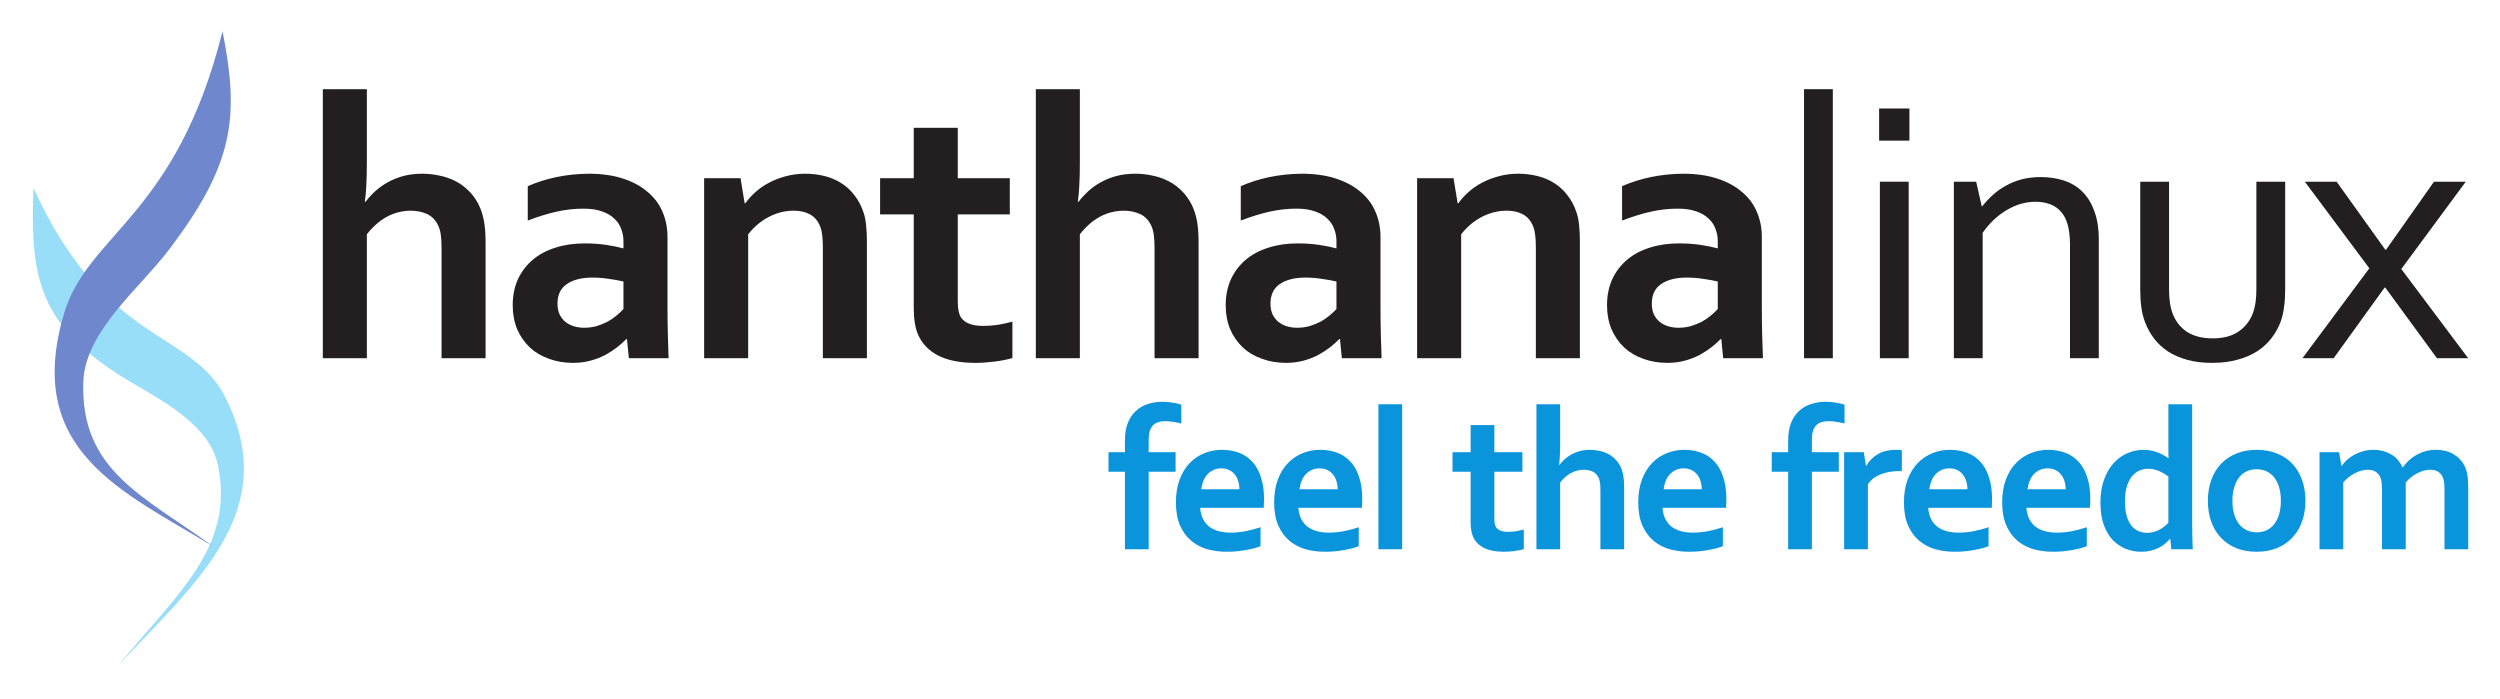 <?xml version="1.0" ?>
<svg xmlns="http://www.w3.org/2000/svg"     viewBox="0 0 769.879 215.225">
	<defs id="defs3043">
</defs>
		<g id="g3047"   transform="matrix(1.25,0,0,-1.25,3.07,992.624)">
		<g id="g3099" transform="matrix(3.715,0,0,3.715,-674.745,-1536.576)">
			<g id="text3053" transform="matrix(1,0,0,-1,200.649,603.613)">
				<path  id="path2994" style="fill:#231f20;fill-opacity:1;fill-rule:nonzero;stroke:none" d="M 4.645,-12.975 C 4.645,-12.359 4.633,-11.85 4.608,-11.447 C 4.592,-11.053 4.559,-10.696 4.51,-10.375 L 4.559,-10.375 C 4.732,-10.605 4.941,-10.835 5.188,-11.065 C 5.442,-11.295 5.717,-11.492 6.013,-11.657 C 6.317,-11.829 6.658,-11.969 7.036,-12.076 C 7.422,-12.182 7.845,-12.236 8.305,-12.236 C 8.699,-12.236 9.081,-12.195 9.451,-12.113 C 9.829,-12.039 10.178,-11.92 10.498,-11.755 C 10.827,-11.591 11.123,-11.377 11.386,-11.115 C 11.657,-10.852 11.883,-10.539 12.063,-10.178 C 12.219,-9.866 12.334,-9.513 12.408,-9.118 C 12.482,-8.724 12.519,-8.243 12.519,-7.677 L 12.519,0.0 L 9.599,0.0 L 9.599,-7.282 C 9.599,-7.652 9.582,-7.952 9.55,-8.182 C 9.517,-8.42 9.459,-8.625 9.377,-8.798 C 9.205,-9.159 8.958,-9.414 8.638,-9.562 C 8.317,-9.71 7.952,-9.784 7.541,-9.784 C 6.974,-9.775 6.449,-9.64 5.964,-9.377 C 5.487,-9.114 5.048,-8.728 4.645,-8.219 L 4.645,0.0 L 1.725,0.0 L 1.725,-17.842 L 4.645,-17.842 L 4.645,-12.975"/>
				<path  id="path2996" style="fill:#231f20;fill-opacity:1;fill-rule:nonzero;stroke:none" d="M 21.896,-1.269 L 21.847,-1.269 C 21.683,-1.097 21.485,-0.92 21.255,-0.739 C 21.025,-0.559 20.763,-0.386 20.467,-0.222 C 20.171,-0.066 19.842,0.062 19.481,0.16 C 19.12,0.259 18.729,0.308 18.31,0.308 C 17.744,0.308 17.214,0.218 16.721,0.037 C 16.228,-0.136 15.805,-0.386 15.452,-0.715 C 15.098,-1.051 14.819,-1.454 14.614,-1.922 C 14.417,-2.399 14.318,-2.929 14.318,-3.512 C 14.318,-4.153 14.433,-4.728 14.663,-5.237 C 14.901,-5.746 15.23,-6.177 15.649,-6.531 C 16.068,-6.884 16.569,-7.151 17.152,-7.332 C 17.735,-7.521 18.38,-7.615 19.087,-7.615 C 19.604,-7.615 20.081,-7.582 20.516,-7.516 C 20.951,-7.451 21.333,-7.373 21.662,-7.282 L 21.662,-7.763 C 21.662,-8.042 21.613,-8.309 21.514,-8.564 C 21.424,-8.827 21.272,-9.057 21.058,-9.254 C 20.853,-9.459 20.582,-9.619 20.245,-9.734 C 19.908,-9.858 19.497,-9.919 19.013,-9.919 C 18.421,-9.919 17.83,-9.854 17.238,-9.722 C 16.647,-9.591 16.006,-9.394 15.316,-9.131 L 15.316,-11.41 C 15.916,-11.673 16.552,-11.874 17.226,-12.014 C 17.9,-12.154 18.606,-12.228 19.345,-12.236 C 20.216,-12.236 20.976,-12.129 21.625,-11.915 C 22.282,-11.702 22.829,-11.406 23.264,-11.028 C 23.707,-10.659 24.036,-10.219 24.25,-9.71 C 24.471,-9.2 24.582,-8.646 24.582,-8.046 L 24.582,-3.549 C 24.582,-2.76 24.591,-2.082 24.607,-1.516 C 24.623,-0.949 24.64,-0.444 24.656,4.0e-07 L 22.019,4.0e-07 L 21.896,-1.269 M 21.662,-5.089 C 21.383,-5.155 21.062,-5.212 20.701,-5.262 C 20.339,-5.319 19.974,-5.348 19.604,-5.348 C 18.89,-5.348 18.323,-5.204 17.904,-4.917 C 17.493,-4.637 17.288,-4.206 17.288,-3.623 C 17.288,-3.352 17.333,-3.113 17.423,-2.908 C 17.522,-2.711 17.649,-2.547 17.805,-2.415 C 17.97,-2.284 18.158,-2.185 18.372,-2.119 C 18.586,-2.054 18.812,-2.021 19.05,-2.021 C 19.345,-2.021 19.625,-2.058 19.888,-2.132 C 20.151,-2.214 20.393,-2.312 20.615,-2.427 C 20.836,-2.551 21.034,-2.686 21.206,-2.834 C 21.387,-2.982 21.539,-3.126 21.662,-3.265 L 21.662,-5.089"/>
				<path  id="path2998" style="fill:#231f20;fill-opacity:1;fill-rule:nonzero;stroke:none" d="M 29.698,-10.277 L 29.747,-10.277 C 29.92,-10.523 30.137,-10.765 30.4,-11.004 C 30.663,-11.242 30.963,-11.451 31.3,-11.632 C 31.637,-11.813 32.006,-11.957 32.409,-12.063 C 32.819,-12.178 33.255,-12.236 33.715,-12.236 C 34.15,-12.236 34.569,-12.187 34.972,-12.088 C 35.382,-11.989 35.756,-11.833 36.093,-11.62 C 36.43,-11.414 36.726,-11.143 36.98,-10.806 C 37.243,-10.478 37.448,-10.084 37.596,-9.624 C 37.678,-9.369 37.732,-9.09 37.756,-8.786 C 37.789,-8.49 37.806,-8.145 37.806,-7.751 L 37.806,3.55271e-15 L 34.885,3.55271e-15 L 34.885,-7.295 C 34.885,-7.615 34.873,-7.89 34.848,-8.12 C 34.824,-8.35 34.779,-8.552 34.713,-8.724 C 34.565,-9.102 34.339,-9.373 34.035,-9.537 C 33.739,-9.702 33.378,-9.784 32.951,-9.784 C 32.384,-9.784 31.838,-9.648 31.312,-9.377 C 30.794,-9.114 30.334,-8.728 29.932,-8.219 L 29.932,1.77636e-15 L 27.012,1.77636e-15 L 27.012,-11.94 L 29.427,-11.94 L 29.698,-10.277"/>
				<path  id="path3000" style="fill:#231f20;fill-opacity:1;fill-rule:nonzero;stroke:none" d="M 47.455,-0.012 C 47.126,0.086 46.732,0.164 46.272,0.222 C 45.82,0.279 45.397,0.308 45.003,0.308 C 44,0.308 43.179,0.148 42.538,-0.173 C 41.906,-0.501 41.458,-0.969 41.195,-1.577 C 41.006,-2.013 40.912,-2.604 40.912,-3.352 L 40.912,-9.537 L 38.681,-9.537 L 38.681,-11.94 L 40.912,-11.94 L 40.912,-15.279 L 43.832,-15.279 L 43.832,-11.94 L 47.282,-11.94 L 47.282,-9.537 L 43.832,-9.537 L 43.832,-3.734 C 43.832,-3.274 43.902,-2.933 44.042,-2.711 C 44.288,-2.333 44.777,-2.144 45.508,-2.144 C 45.845,-2.144 46.177,-2.169 46.506,-2.218 C 46.843,-2.275 47.159,-2.345 47.455,-2.427 L 47.455,-0.012"/>
				<path  id="path3002" style="fill:#231f20;fill-opacity:1;fill-rule:nonzero;stroke:none" d="M 51.928,-12.975 C 51.928,-12.359 51.916,-11.85 51.891,-11.447 C 51.874,-11.053 51.842,-10.696 51.792,-10.375 L 51.842,-10.375 C 52.014,-10.605 52.224,-10.835 52.47,-11.065 C 52.725,-11.295 53,-11.492 53.296,-11.657 C 53.6,-11.829 53.94,-11.969 54.318,-12.076 C 54.704,-12.182 55.127,-12.236 55.587,-12.236 C 55.982,-12.236 56.364,-12.195 56.733,-12.113 C 57.111,-12.039 57.46,-11.92 57.781,-11.755 C 58.109,-11.591 58.405,-11.377 58.668,-11.115 C 58.939,-10.852 59.165,-10.539 59.346,-10.178 C 59.502,-9.866 59.617,-9.513 59.691,-9.118 C 59.765,-8.724 59.802,-8.243 59.802,-7.677 L 59.802,0.0 L 56.881,0.0 L 56.881,-7.282 C 56.881,-7.652 56.865,-7.952 56.832,-8.182 C 56.799,-8.42 56.742,-8.625 56.66,-8.798 C 56.487,-9.159 56.241,-9.414 55.92,-9.562 C 55.6,-9.71 55.234,-9.784 54.824,-9.784 C 54.257,-9.775 53.731,-9.64 53.246,-9.377 C 52.77,-9.114 52.33,-8.728 51.928,-8.219 L 51.928,1.77636e-15 L 49.008,1.77636e-15 L 49.008,-17.842 L 51.928,-17.842 L 51.928,-12.975"/>
				<path  id="path3004" style="fill:#231f20;fill-opacity:1;fill-rule:nonzero;stroke:none" d="M 69.179,-1.269 L 69.129,-1.269 C 68.965,-1.097 68.768,-0.92 68.538,-0.739 C 68.308,-0.559 68.045,-0.386 67.749,-0.222 C 67.453,-0.066 67.125,0.062 66.763,0.16 C 66.402,0.259 66.012,0.308 65.593,0.308 C 65.026,0.308 64.496,0.218 64.003,0.037 C 63.51,-0.136 63.087,-0.386 62.734,-0.715 C 62.381,-1.051 62.102,-1.454 61.896,-1.922 C 61.699,-2.399 61.6,-2.929 61.6,-3.512 C 61.6,-4.153 61.716,-4.728 61.946,-5.237 C 62.184,-5.746 62.512,-6.177 62.931,-6.531 C 63.35,-6.884 63.851,-7.151 64.435,-7.332 C 65.018,-7.521 65.663,-7.615 66.369,-7.615 C 66.887,-7.615 67.363,-7.582 67.799,-7.516 C 68.234,-7.451 68.616,-7.373 68.944,-7.282 L 68.944,-7.763 C 68.944,-8.042 68.895,-8.309 68.797,-8.564 C 68.706,-8.827 68.554,-9.057 68.341,-9.254 C 68.135,-9.459 67.864,-9.619 67.527,-9.734 C 67.191,-9.858 66.78,-9.919 66.295,-9.919 C 65.704,-9.919 65.112,-9.854 64.521,-9.722 C 63.929,-9.591 63.289,-9.394 62.599,-9.131 L 62.599,-11.41 C 63.198,-11.673 63.835,-11.874 64.509,-12.014 C 65.182,-12.154 65.889,-12.228 66.628,-12.236 C 67.499,-12.236 68.259,-12.129 68.907,-11.915 C 69.565,-11.702 70.111,-11.406 70.546,-11.028 C 70.99,-10.659 71.319,-10.219 71.532,-9.71 C 71.754,-9.2 71.865,-8.646 71.865,-8.046 L 71.865,-3.549 C 71.865,-2.76 71.873,-2.082 71.889,-1.516 C 71.906,-0.949 71.922,-0.444 71.939,4.0e-07 L 69.302,0.0 L 69.179,-1.269 M 68.944,-5.089 C 68.665,-5.155 68.345,-5.212 67.983,-5.262 C 67.622,-5.319 67.256,-5.348 66.887,-5.348 C 66.172,-5.348 65.605,-5.204 65.186,-4.917 C 64.775,-4.637 64.57,-4.206 64.57,-3.623 C 64.57,-3.352 64.615,-3.113 64.706,-2.908 C 64.804,-2.711 64.932,-2.547 65.088,-2.415 C 65.252,-2.284 65.441,-2.185 65.654,-2.119 C 65.868,-2.054 66.094,-2.021 66.332,-2.021 C 66.628,-2.021 66.907,-2.058 67.17,-2.132 C 67.433,-2.214 67.675,-2.312 67.897,-2.427 C 68.119,-2.551 68.316,-2.686 68.489,-2.834 C 68.669,-2.982 68.821,-3.126 68.944,-3.265 L 68.944,-5.089"/>
				<path  id="path3006" style="fill:#231f20;fill-opacity:1;fill-rule:nonzero;stroke:none" d="M 76.98,-10.277 L 77.03,-10.277 C 77.202,-10.523 77.42,-10.765 77.683,-11.004 C 77.945,-11.242 78.245,-11.451 78.582,-11.632 C 78.919,-11.813 79.289,-11.957 79.691,-12.063 C 80.102,-12.178 80.537,-12.236 80.997,-12.236 C 81.433,-12.236 81.852,-12.187 82.254,-12.088 C 82.665,-11.989 83.039,-11.833 83.375,-11.62 C 83.712,-11.414 84.008,-11.143 84.263,-10.806 C 84.525,-10.478 84.731,-10.084 84.879,-9.624 C 84.961,-9.369 85.014,-9.09 85.039,-8.786 C 85.072,-8.49 85.088,-8.145 85.088,-7.751 L 85.088,3.55271e-15 L 82.168,3.55271e-15 L 82.168,-7.295 C 82.168,-7.615 82.156,-7.89 82.131,-8.12 C 82.106,-8.35 82.061,-8.552 81.995,-8.724 C 81.847,-9.102 81.622,-9.373 81.318,-9.537 C 81.022,-9.702 80.66,-9.784 80.233,-9.784 C 79.666,-9.784 79.12,-9.648 78.594,-9.377 C 78.077,-9.114 77.617,-8.728 77.214,-8.219 L 77.214,1.77636e-15 L 74.294,1.77636e-15 L 74.294,-11.94 L 76.709,-11.94 L 76.98,-10.277"/>
				<path  id="path3008" style="fill:#231f20;fill-opacity:1;fill-rule:nonzero;stroke:none" d="M 94.466,-1.269 L 94.417,-1.269 C 94.253,-1.097 94.056,-0.92 93.826,-0.739 C 93.596,-0.559 93.333,-0.386 93.037,-0.222 C 92.741,-0.066 92.413,0.062 92.051,0.16 C 91.69,0.259 91.3,0.308 90.881,0.308 C 90.314,0.308 89.784,0.218 89.291,0.037 C 88.798,-0.136 88.375,-0.386 88.022,-0.715 C 87.669,-1.051 87.389,-1.454 87.184,-1.922 C 86.987,-2.399 86.888,-2.929 86.888,-3.512 C 86.888,-4.153 87.003,-4.728 87.233,-5.237 C 87.472,-5.746 87.8,-6.177 88.219,-6.531 C 88.638,-6.884 89.139,-7.151 89.722,-7.332 C 90.306,-7.521 90.951,-7.615 91.657,-7.615 C 92.175,-7.615 92.651,-7.582 93.086,-7.516 C 93.522,-7.451 93.904,-7.373 94.232,-7.282 L 94.232,-7.763 C 94.232,-8.042 94.183,-8.309 94.084,-8.564 C 93.994,-8.827 93.842,-9.057 93.629,-9.254 C 93.423,-9.459 93.152,-9.619 92.815,-9.734 C 92.478,-9.858 92.068,-9.919 91.583,-9.919 C 90.992,-9.919 90.4,-9.854 89.809,-9.722 C 89.217,-9.591 88.577,-9.394 87.886,-9.131 L 87.886,-11.41 C 88.486,-11.673 89.123,-11.874 89.796,-12.014 C 90.47,-12.154 91.176,-12.228 91.916,-12.236 C 92.787,-12.236 93.546,-12.129 94.195,-11.915 C 94.853,-11.702 95.399,-11.406 95.834,-11.028 C 96.278,-10.659 96.606,-10.219 96.82,-9.71 C 97.042,-9.2 97.153,-8.646 97.153,-8.046 L 97.153,-3.549 C 97.153,-2.76 97.161,-2.082 97.177,-1.516 C 97.194,-0.949 97.21,-0.444 97.227,4.0e-07 L 94.59,4.0e-07 L 94.466,-1.269 M 94.232,-5.089 C 93.953,-5.155 93.633,-5.212 93.271,-5.262 C 92.91,-5.319 92.544,-5.348 92.175,-5.348 C 91.46,-5.348 90.893,-5.204 90.474,-4.917 C 90.063,-4.637 89.858,-4.206 89.858,-3.623 C 89.858,-3.352 89.903,-3.113 89.994,-2.908 C 90.092,-2.711 90.219,-2.547 90.376,-2.415 C 90.54,-2.284 90.729,-2.185 90.942,-2.119 C 91.156,-2.054 91.382,-2.021 91.62,-2.021 C 91.916,-2.021 92.195,-2.058 92.458,-2.132 C 92.721,-2.214 92.963,-2.312 93.185,-2.427 C 93.407,-2.551 93.604,-2.686 93.776,-2.834 C 93.957,-2.982 94.109,-3.126 94.232,-3.265 L 94.232,-5.089"/>
			</g>
			<g id="text3057" transform="matrix(1,0,0,-1,298.629,603.613)">
				<path  id="path3011" style="fill:#231f20;fill-opacity:1;fill-rule:nonzero;stroke:none" d="M 1.972,0.0 L 1.972,-17.842 L 3.881,-17.842 L 3.881,0.0 L 1.972,0.0"/>
				<path  id="path3013" style="fill:#231f20;fill-opacity:1;fill-rule:nonzero;stroke:none" d="M 7.002,0.0 L 7.002,-11.706 L 8.912,-11.706 L 8.912,0.0 L 7.002,0.0 M 6.952,-14.429 L 6.952,-16.561 L 8.961,-16.561 L 8.961,-14.429 L 6.952,-14.429"/>
				<path  id="path3015" style="fill:#231f20;fill-opacity:1;fill-rule:nonzero;stroke:none" d="M 13.757,-10.079 L 13.794,-10.079 C 14.007,-10.351 14.241,-10.601 14.496,-10.831 C 14.759,-11.069 15.051,-11.275 15.371,-11.447 C 15.691,-11.628 16.04,-11.768 16.418,-11.866 C 16.804,-11.965 17.223,-12.014 17.675,-12.014 C 18.209,-12.014 18.71,-11.94 19.178,-11.792 C 19.647,-11.644 20.053,-11.406 20.398,-11.078 C 20.743,-10.749 21.014,-10.318 21.212,-9.784 C 21.417,-9.258 21.52,-8.609 21.52,-7.837 L 21.52,-1.77636e-15 L 19.61,-1.77636e-15 L 19.61,-7.529 C 19.61,-8.539 19.413,-9.266 19.018,-9.71 C 18.632,-10.153 18.065,-10.375 17.318,-10.375 C 16.661,-10.375 16.024,-10.19 15.408,-9.821 C 14.792,-9.459 14.262,-8.958 13.818,-8.317 L 13.818,-1.77636e-15 L 11.908,-1.77636e-15 L 11.908,-11.706 L 13.387,-11.706 L 13.757,-10.079"/>
				<path  id="path3017" style="fill:#231f20;fill-opacity:1;fill-rule:nonzero;stroke:none" d="M 29.037,0.308 C 28.429,0.308 27.883,0.242 27.398,0.111 C 26.913,-0.021 26.486,-0.205 26.116,-0.444 C 25.755,-0.682 25.447,-0.965 25.192,-1.294 C 24.938,-1.631 24.736,-1.996 24.588,-2.39 C 24.473,-2.686 24.391,-3.011 24.342,-3.364 C 24.293,-3.717 24.268,-4.103 24.268,-4.522 L 24.268,-11.706 L 26.178,-11.706 L 26.178,-4.535 C 26.178,-3.886 26.264,-3.343 26.437,-2.908 C 26.634,-2.415 26.95,-2.025 27.386,-1.737 C 27.829,-1.458 28.392,-1.318 29.074,-1.318 C 29.797,-1.318 30.376,-1.475 30.811,-1.787 C 31.255,-2.099 31.571,-2.518 31.76,-3.044 C 31.9,-3.446 31.969,-3.943 31.969,-4.535 L 31.969,-11.706 L 33.879,-11.706 L 33.879,-4.51 C 33.879,-4.116 33.855,-3.746 33.805,-3.401 C 33.764,-3.064 33.694,-2.752 33.596,-2.464 C 33.448,-2.062 33.243,-1.688 32.98,-1.343 C 32.725,-1.006 32.409,-0.715 32.031,-0.468 C 31.653,-0.222 31.214,-0.033 30.713,0.099 C 30.22,0.238 29.661,0.308 29.037,0.308"/>
				<path  id="path3019" style="fill:#231f20;fill-opacity:1;fill-rule:nonzero;stroke:none" d="M 40.569,-7.196 L 43.748,-11.706 L 45.855,-11.706 L 41.58,-5.915 L 46.015,0.0 L 43.945,0.0 L 40.52,-4.682 L 40.471,-4.682 L 37.094,0.0 L 35.024,0.0 L 39.46,-5.964 L 35.184,-11.706 L 37.291,-11.706 L 40.52,-7.196 L 40.569,-7.196"/>
			</g>
			<g id="g3061">
				<g transform="matrix(1,0,0,-1,254.411,590.945)" id="text3063">
					<path d="M 4.894,-8.34 C 4.721,-8.384 4.542,-8.42 4.356,-8.446 C 4.174,-8.477 4.002,-8.493 3.838,-8.493 C 3.661,-8.493 3.504,-8.471 3.367,-8.426 C 3.229,-8.386 3.112,-8.318 3.015,-8.22 C 2.922,-8.123 2.851,-7.997 2.802,-7.842 C 2.753,-7.687 2.729,-7.499 2.729,-7.278 L 2.729,-6.434 L 4.515,-6.434 L 4.515,-5.139 L 2.729,-5.139 L 2.729,-3.0e-07 L 1.155,-3.0e-07 L 1.155,-5.139 L 0.066,-5.139 L 0.066,-6.434 L 1.155,-6.434 L 1.155,-7.198 C 1.155,-7.649 1.217,-8.037 1.341,-8.36 C 1.47,-8.688 1.647,-8.955 1.873,-9.163 C 2.098,-9.376 2.364,-9.531 2.669,-9.628 C 2.975,-9.73 3.307,-9.781 3.665,-9.781 C 3.887,-9.781 4.106,-9.761 4.323,-9.721 C 4.544,-9.686 4.734,-9.641 4.894,-9.588 L 4.894,-8.34" style="fill:#0994dc;fill-opacity:1;fill-rule:nonzero;stroke:none" id="path3022" />
					<path d="M 8.182,-1.102 C 8.488,-1.102 8.806,-1.133 9.138,-1.195 C 9.47,-1.257 9.807,-1.346 10.148,-1.461 L 10.148,-0.206 C 9.944,-0.117 9.632,-0.033 9.211,0.046 C 8.791,0.126 8.355,0.166 7.903,0.166 C 7.447,0.166 7.013,0.108 6.602,-0.007 C 6.194,-0.126 5.838,-0.317 5.533,-0.578 C 5.227,-0.839 4.984,-1.178 4.802,-1.594 C 4.625,-2.01 4.537,-2.514 4.537,-3.108 C 4.537,-3.692 4.621,-4.203 4.789,-4.641 C 4.957,-5.08 5.183,-5.443 5.466,-5.73 C 5.75,-6.018 6.073,-6.233 6.436,-6.375 C 6.803,-6.521 7.182,-6.594 7.571,-6.594 C 7.978,-6.594 8.353,-6.532 8.693,-6.408 C 9.039,-6.284 9.335,-6.089 9.583,-5.823 C 9.835,-5.558 10.03,-5.215 10.168,-4.794 C 10.309,-4.378 10.38,-3.884 10.38,-3.313 C 10.376,-3.092 10.369,-2.904 10.36,-2.749 L 6.144,-2.749 C 6.166,-2.452 6.232,-2.198 6.343,-1.985 C 6.453,-1.777 6.597,-1.607 6.774,-1.474 C 6.956,-1.346 7.166,-1.251 7.405,-1.189 C 7.644,-1.131 7.903,-1.102 8.182,-1.102 M 7.551,-5.365 C 7.352,-5.365 7.175,-5.328 7.02,-5.252 C 6.865,-5.182 6.73,-5.082 6.615,-4.954 C 6.504,-4.83 6.416,-4.684 6.349,-4.515 C 6.283,-4.347 6.239,-4.168 6.217,-3.977 L 8.747,-3.977 C 8.747,-4.168 8.72,-4.347 8.667,-4.515 C 8.618,-4.684 8.543,-4.83 8.441,-4.954 C 8.344,-5.082 8.22,-5.182 8.069,-5.252 C 7.923,-5.328 7.75,-5.365 7.551,-5.365" style="fill:#0994dc;fill-opacity:1;fill-rule:nonzero;stroke:none" id="path3024" />
					<path d="M 14.697,-1.102 C 15.002,-1.102 15.321,-1.133 15.653,-1.195 C 15.985,-1.257 16.321,-1.346 16.662,-1.461 L 16.662,-0.206 C 16.458,-0.117 16.146,-0.033 15.726,0.046 C 15.305,0.126 14.869,0.166 14.418,0.166 C 13.962,0.166 13.528,0.108 13.116,-0.007 C 12.709,-0.126 12.353,-0.317 12.047,-0.578 C 11.742,-0.839 11.498,-1.178 11.317,-1.594 C 11.14,-2.01 11.051,-2.514 11.051,-3.108 C 11.051,-3.692 11.135,-4.203 11.303,-4.641 C 11.472,-5.08 11.697,-5.443 11.981,-5.73 C 12.264,-6.018 12.587,-6.233 12.95,-6.375 C 13.318,-6.521 13.696,-6.594 14.086,-6.594 C 14.493,-6.594 14.867,-6.532 15.208,-6.408 C 15.553,-6.284 15.85,-6.089 16.098,-5.823 C 16.35,-5.558 16.545,-5.215 16.682,-4.794 C 16.824,-4.378 16.894,-3.884 16.894,-3.313 C 16.89,-3.092 16.883,-2.904 16.875,-2.749 L 12.658,-2.749 C 12.68,-2.452 12.747,-2.198 12.857,-1.985 C 12.968,-1.777 13.112,-1.607 13.289,-1.474 C 13.47,-1.346 13.681,-1.251 13.92,-1.189 C 14.159,-1.131 14.418,-1.102 14.697,-1.102 M 14.066,-5.365 C 13.867,-5.365 13.689,-5.328 13.535,-5.252 C 13.38,-5.182 13.245,-5.082 13.129,-4.954 C 13.019,-4.83 12.93,-4.684 12.864,-4.515 C 12.797,-4.347 12.753,-4.168 12.731,-3.977 L 15.261,-3.977 C 15.261,-4.168 15.234,-4.347 15.181,-4.515 C 15.133,-4.684 15.057,-4.83 14.956,-4.954 C 14.858,-5.082 14.734,-5.182 14.584,-5.252 C 14.438,-5.328 14.265,-5.365 14.066,-5.365" style="fill:#0994dc;fill-opacity:1;fill-rule:nonzero;stroke:none" id="path3026" />
					<path d="M 17.964,0.0 L 17.964,-9.615 L 19.538,-9.615 L 19.538,0.0 L 17.964,0.0" style="fill:#0994dc;fill-opacity:1;fill-rule:nonzero;stroke:none" id="path3028" />
					<path d="M 27.607,-0.007 C 27.43,0.046 27.217,0.089 26.969,0.12 C 26.726,0.151 26.498,0.166 26.285,0.166 C 25.745,0.166 25.303,0.08 24.957,-0.093 C 24.616,-0.27 24.375,-0.522 24.233,-0.85 C 24.132,-1.085 24.081,-1.403 24.081,-1.806 L 24.081,-5.139 L 22.879,-5.139 L 22.879,-6.434 L 24.081,-6.434 L 24.081,-8.234 L 25.654,-8.234 L 25.654,-6.434 L 27.514,-6.434 L 27.514,-5.139 L 25.654,-5.139 L 25.654,-2.012 C 25.654,-1.764 25.692,-1.58 25.767,-1.461 C 25.9,-1.257 26.164,-1.155 26.558,-1.155 C 26.739,-1.155 26.918,-1.169 27.095,-1.195 C 27.277,-1.226 27.447,-1.264 27.607,-1.308 L 27.607,-0.007" style="fill:#0994dc;fill-opacity:1;fill-rule:nonzero;stroke:none" id="path3030" />
					<path d="M 30.017,-6.992 C 30.017,-6.66 30.011,-6.386 29.997,-6.169 C 29.989,-5.956 29.971,-5.764 29.944,-5.591 L 29.971,-5.591 C 30.064,-5.715 30.177,-5.839 30.31,-5.963 C 30.447,-6.087 30.595,-6.193 30.754,-6.282 C 30.918,-6.375 31.102,-6.45 31.306,-6.507 C 31.514,-6.565 31.742,-6.594 31.989,-6.594 C 32.202,-6.594 32.408,-6.572 32.607,-6.527 C 32.811,-6.487 32.999,-6.423 33.171,-6.335 C 33.349,-6.246 33.508,-6.131 33.65,-5.989 C 33.796,-5.848 33.917,-5.68 34.015,-5.485 C 34.099,-5.317 34.161,-5.126 34.201,-4.914 C 34.24,-4.701 34.26,-4.442 34.26,-4.137 L 34.26,-6.0e-07 L 32.687,-6.0e-07 L 32.687,-3.924 C 32.687,-4.124 32.678,-4.285 32.66,-4.409 C 32.642,-4.537 32.611,-4.648 32.567,-4.741 C 32.474,-4.936 32.341,-5.073 32.169,-5.153 C 31.996,-5.232 31.799,-5.272 31.578,-5.272 C 31.272,-5.268 30.989,-5.195 30.728,-5.053 C 30.471,-4.911 30.234,-4.703 30.017,-4.429 L 30.017,-6.0e-07 L 28.444,-6.0e-07 L 28.444,-9.615 L 30.017,-9.615 L 30.017,-6.992" style="fill:#0994dc;fill-opacity:1;fill-rule:nonzero;stroke:none" id="path3032" />
					<path d="M 38.842,-1.102 C 39.147,-1.102 39.466,-1.133 39.798,-1.195 C 40.13,-1.257 40.466,-1.346 40.807,-1.461 L 40.807,-0.206 C 40.604,-0.117 40.292,-0.033 39.871,0.046 C 39.451,0.126 39.014,0.166 38.563,0.166 C 38.107,0.166 37.673,0.108 37.262,-0.007 C 36.854,-0.126 36.498,-0.317 36.192,-0.578 C 35.887,-0.839 35.644,-1.178 35.462,-1.594 C 35.285,-2.01 35.196,-2.514 35.196,-3.108 C 35.196,-3.692 35.281,-4.203 35.449,-4.641 C 35.617,-5.08 35.843,-5.443 36.126,-5.73 C 36.409,-6.018 36.733,-6.233 37.096,-6.375 C 37.463,-6.521 37.841,-6.594 38.231,-6.594 C 38.638,-6.594 39.012,-6.532 39.353,-6.408 C 39.698,-6.284 39.995,-6.089 40.243,-5.823 C 40.495,-5.558 40.69,-5.215 40.827,-4.794 C 40.969,-4.378 41.04,-3.884 41.04,-3.313 C 41.035,-3.092 41.029,-2.904 41.02,-2.749 L 36.803,-2.749 C 36.825,-2.452 36.892,-2.198 37.003,-1.985 C 37.113,-1.777 37.257,-1.607 37.434,-1.474 C 37.616,-1.346 37.826,-1.251 38.065,-1.189 C 38.304,-1.131 38.563,-1.102 38.842,-1.102 M 38.211,-5.365 C 38.012,-5.365 37.835,-5.328 37.68,-5.252 C 37.525,-5.182 37.39,-5.082 37.275,-4.954 C 37.164,-4.83 37.076,-4.684 37.009,-4.515 C 36.943,-4.347 36.899,-4.168 36.876,-3.977 L 39.406,-3.977 C 39.406,-4.168 39.38,-4.347 39.327,-4.515 C 39.278,-4.684 39.203,-4.83 39.101,-4.954 C 39.003,-5.082 38.879,-5.182 38.729,-5.252 C 38.583,-5.328 38.41,-5.365 38.211,-5.365" style="fill:#0994dc;fill-opacity:1;fill-rule:nonzero;stroke:none" id="path3034" />
					<path d="M 48.875,-8.34 C 48.702,-8.384 48.523,-8.42 48.337,-8.446 C 48.156,-8.477 47.983,-8.493 47.819,-8.493 C 47.642,-8.493 47.485,-8.471 47.348,-8.426 C 47.211,-8.386 47.093,-8.318 46.996,-8.22 C 46.903,-8.123 46.832,-7.997 46.783,-7.842 C 46.735,-7.687 46.71,-7.499 46.71,-7.278 L 46.71,-6.434 L 48.497,-6.434 L 48.497,-5.139 L 46.71,-5.139 L 46.71,-4.0e-07 L 45.137,-4.0e-07 L 45.137,-5.139 L 44.048,-5.139 L 44.048,-6.434 L 45.137,-6.434 L 45.137,-7.198 C 45.137,-7.649 45.199,-8.037 45.323,-8.36 C 45.451,-8.688 45.628,-8.955 45.854,-9.163 C 46.08,-9.376 46.345,-9.531 46.651,-9.628 C 46.956,-9.73 47.288,-9.781 47.647,-9.781 C 47.868,-9.781 48.087,-9.761 48.304,-9.721 C 48.525,-9.686 48.716,-9.641 48.875,-9.588 L 48.875,-8.34" style="fill:#0994dc;fill-opacity:1;fill-rule:nonzero;stroke:none" id="path3036" />
					<path d="M 52.675,-5.186 L 52.542,-5.186 C 52.059,-5.186 51.634,-5.113 51.267,-4.967 C 50.904,-4.825 50.623,-4.606 50.424,-4.309 L 50.424,0.0 L 48.85,0.0 L 48.85,-6.434 L 50.151,-6.434 L 50.297,-5.538 L 50.324,-5.538 C 50.51,-5.865 50.764,-6.122 51.088,-6.308 C 51.415,-6.498 51.807,-6.594 52.263,-6.594 C 52.422,-6.594 52.56,-6.585 52.675,-6.567 L 52.675,-5.186" style="fill:#0994dc;fill-opacity:1;fill-rule:nonzero;stroke:none" id="path3038" />
					<path d="M 56.461,-1.102 C 56.767,-1.102 57.086,-1.133 57.418,-1.195 C 57.75,-1.257 58.086,-1.346 58.427,-1.461 L 58.427,-0.206 C 58.223,-0.117 57.911,-0.033 57.491,0.046 C 57.07,0.126 56.634,0.166 56.183,0.166 C 55.727,0.166 55.293,0.108 54.881,-0.007 C 54.474,-0.126 54.117,-0.317 53.812,-0.578 C 53.507,-0.839 53.263,-1.178 53.082,-1.594 C 52.904,-2.01 52.816,-2.514 52.816,-3.108 C 52.816,-3.692 52.9,-4.203 53.068,-4.641 C 53.236,-5.08 53.462,-5.443 53.746,-5.73 C 54.029,-6.018 54.352,-6.233 54.715,-6.375 C 55.082,-6.521 55.461,-6.594 55.85,-6.594 C 56.258,-6.594 56.632,-6.532 56.973,-6.408 C 57.318,-6.284 57.615,-6.089 57.862,-5.823 C 58.115,-5.558 58.31,-5.215 58.447,-4.794 C 58.588,-4.378 58.659,-3.884 58.659,-3.313 C 58.655,-3.092 58.648,-2.904 58.639,-2.749 L 54.423,-2.749 C 54.445,-2.452 54.511,-2.198 54.622,-1.985 C 54.733,-1.777 54.877,-1.607 55.054,-1.474 C 55.235,-1.346 55.445,-1.251 55.684,-1.189 C 55.924,-1.131 56.182,-1.102 56.461,-1.102 M 55.831,-5.365 C 55.631,-5.365 55.454,-5.328 55.299,-5.252 C 55.144,-5.182 55.009,-5.082 54.894,-4.954 C 54.784,-4.83 54.695,-4.684 54.629,-4.515 C 54.562,-4.347 54.518,-4.168 54.496,-3.977 L 57.026,-3.977 C 57.026,-4.168 56.999,-4.347 56.946,-4.515 C 56.897,-4.684 56.822,-4.83 56.72,-4.954 C 56.623,-5.082 56.499,-5.182 56.349,-5.252 C 56.202,-5.328 56.03,-5.365 55.831,-5.365" style="fill:#0994dc;fill-opacity:1;fill-rule:nonzero;stroke:none" id="path3040" />
					<path d="M 62.976,-1.102 C 63.281,-1.102 63.6,-1.133 63.932,-1.195 C 64.264,-1.257 64.6,-1.346 64.941,-1.461 L 64.941,-0.206 C 64.738,-0.117 64.426,-0.033 64.005,0.046 C 63.585,0.126 63.148,0.166 62.697,0.166 C 62.241,0.166 61.807,0.108 61.395,-0.007 C 60.988,-0.126 60.632,-0.317 60.326,-0.578 C 60.021,-0.839 59.778,-1.178 59.596,-1.594 C 59.419,-2.01 59.33,-2.514 59.33,-3.108 C 59.33,-3.692 59.415,-4.203 59.583,-4.641 C 59.751,-5.08 59.977,-5.443 60.26,-5.73 C 60.543,-6.018 60.866,-6.233 61.229,-6.375 C 61.597,-6.521 61.975,-6.594 62.365,-6.594 C 62.772,-6.594 63.146,-6.532 63.487,-6.408 C 63.832,-6.284 64.129,-6.089 64.377,-5.823 C 64.629,-5.558 64.824,-5.215 64.961,-4.794 C 65.103,-4.378 65.174,-3.884 65.174,-3.313 C 65.169,-3.092 65.163,-2.904 65.154,-2.749 L 60.937,-2.749 C 60.959,-2.452 61.026,-2.198 61.137,-1.985 C 61.247,-1.777 61.391,-1.607 61.568,-1.474 C 61.75,-1.346 61.96,-1.251 62.199,-1.189 C 62.438,-1.131 62.697,-1.102 62.976,-1.102 M 62.345,-5.365 C 62.146,-5.365 61.969,-5.328 61.814,-5.252 C 61.659,-5.182 61.524,-5.082 61.409,-4.954 C 61.298,-4.83 61.21,-4.684 61.143,-4.515 C 61.077,-4.347 61.032,-4.168 61.01,-3.977 L 63.54,-3.977 C 63.54,-4.168 63.514,-4.347 63.461,-4.515 C 63.412,-4.684 63.337,-4.83 63.235,-4.954 C 63.137,-5.082 63.013,-5.182 62.863,-5.252 C 62.717,-5.328 62.544,-5.365 62.345,-5.365" style="fill:#0994dc;fill-opacity:1;fill-rule:nonzero;stroke:none" id="path3042" />
					<path d="M 68.946,-1.089 C 69.101,-1.089 69.247,-1.109 69.384,-1.149 C 69.526,-1.189 69.659,-1.242 69.782,-1.308 C 69.906,-1.375 70.015,-1.448 70.108,-1.527 C 70.205,-1.607 70.287,-1.684 70.353,-1.76 L 70.353,-4.814 C 70.168,-4.965 69.96,-5.089 69.729,-5.186 C 69.499,-5.288 69.256,-5.339 68.999,-5.339 C 68.835,-5.339 68.662,-5.305 68.481,-5.239 C 68.304,-5.173 68.14,-5.06 67.99,-4.9 C 67.844,-4.741 67.72,-4.52 67.618,-4.236 C 67.52,-3.953 67.472,-3.592 67.472,-3.154 C 67.472,-2.508 67.596,-2.003 67.844,-1.64 C 68.096,-1.277 68.463,-1.093 68.946,-1.089 M 65.845,-3.088 C 65.845,-3.65 65.922,-4.15 66.077,-4.588 C 66.232,-5.031 66.442,-5.401 66.708,-5.697 C 66.978,-5.998 67.286,-6.222 67.631,-6.368 C 67.976,-6.518 68.335,-6.594 68.707,-6.594 C 68.879,-6.594 69.043,-6.578 69.198,-6.547 C 69.353,-6.516 69.499,-6.474 69.636,-6.421 C 69.774,-6.368 69.902,-6.308 70.021,-6.242 C 70.141,-6.175 70.252,-6.107 70.353,-6.036 L 70.367,-6.036 C 70.362,-6.124 70.358,-6.248 70.353,-6.408 C 70.353,-6.572 70.353,-6.749 70.353,-6.939 L 70.353,-9.615 L 71.927,-9.615 L 71.927,-1.912 C 71.927,-1.487 71.932,-1.122 71.94,-0.817 C 71.949,-0.511 71.958,-0.239 71.967,3.0e-07 L 70.546,3.0e-07 L 70.48,-0.684 L 70.453,-0.684 C 70.36,-0.573 70.247,-0.465 70.114,-0.359 C 69.986,-0.252 69.842,-0.159 69.683,-0.08 C 69.528,-0.004 69.355,0.055 69.165,0.1 C 68.979,0.144 68.775,0.166 68.554,0.166 C 68.204,0.166 67.868,0.104 67.545,-0.02 C 67.226,-0.144 66.938,-0.334 66.682,-0.591 C 66.429,-0.852 66.226,-1.191 66.071,-1.607 C 65.92,-2.027 65.845,-2.521 65.845,-3.088" style="fill:#0994dc;fill-opacity:1;fill-rule:nonzero;stroke:none" id="path3044" />
					<path d="M 77.812,-3.214 C 77.812,-3.555 77.772,-3.856 77.693,-4.117 C 77.613,-4.378 77.502,-4.597 77.361,-4.774 C 77.219,-4.951 77.048,-5.084 76.849,-5.173 C 76.65,-5.261 76.433,-5.305 76.199,-5.305 C 75.968,-5.305 75.754,-5.261 75.554,-5.173 C 75.36,-5.084 75.191,-4.951 75.05,-4.774 C 74.908,-4.597 74.797,-4.378 74.718,-4.117 C 74.638,-3.856 74.598,-3.555 74.598,-3.214 C 74.598,-2.873 74.638,-2.572 74.718,-2.311 C 74.797,-2.05 74.908,-1.83 75.05,-1.653 C 75.196,-1.481 75.366,-1.348 75.561,-1.255 C 75.76,-1.166 75.977,-1.122 76.212,-1.122 C 76.446,-1.122 76.661,-1.166 76.856,-1.255 C 77.051,-1.348 77.219,-1.481 77.361,-1.653 C 77.502,-1.83 77.613,-2.05 77.693,-2.311 C 77.772,-2.572 77.812,-2.873 77.812,-3.214 M 79.439,-3.214 C 79.439,-2.709 79.364,-2.249 79.213,-1.833 C 79.063,-1.417 78.846,-1.06 78.562,-0.764 C 78.284,-0.467 77.945,-0.237 77.546,-0.073 C 77.148,0.086 76.703,0.166 76.212,0.166 C 75.707,0.166 75.253,0.086 74.851,-0.073 C 74.452,-0.237 74.114,-0.467 73.835,-0.764 C 73.556,-1.06 73.341,-1.417 73.191,-1.833 C 73.044,-2.249 72.971,-2.709 72.971,-3.214 C 72.971,-3.718 73.047,-4.179 73.197,-4.595 C 73.348,-5.011 73.562,-5.367 73.841,-5.664 C 74.125,-5.961 74.465,-6.189 74.864,-6.348 C 75.262,-6.512 75.707,-6.594 76.199,-6.594 C 76.703,-6.594 77.155,-6.512 77.553,-6.348 C 77.956,-6.189 78.297,-5.961 78.576,-5.664 C 78.855,-5.367 79.067,-5.011 79.213,-4.595 C 79.364,-4.179 79.439,-3.718 79.439,-3.214" style="fill:#0994dc;fill-opacity:1;fill-rule:nonzero;stroke:none" id="path3046" />
					<path d="M 88.662,-3.918 C 88.662,-4.055 88.658,-4.183 88.649,-4.303 C 88.64,-4.422 88.625,-4.526 88.602,-4.615 C 88.554,-4.81 88.459,-4.967 88.317,-5.086 C 88.175,-5.206 87.976,-5.268 87.719,-5.272 C 87.582,-5.272 87.44,-5.252 87.294,-5.213 C 87.148,-5.173 87.002,-5.115 86.856,-5.04 C 86.714,-4.969 86.577,-4.88 86.444,-4.774 C 86.316,-4.672 86.199,-4.557 86.092,-4.429 L 86.092,-2.0e-07 L 84.519,-2.0e-07 L 84.519,-3.918 C 84.519,-4.055 84.514,-4.183 84.505,-4.303 C 84.497,-4.422 84.481,-4.526 84.459,-4.615 C 84.41,-4.81 84.315,-4.967 84.173,-5.086 C 84.036,-5.206 83.837,-5.268 83.576,-5.272 C 83.439,-5.272 83.297,-5.252 83.151,-5.213 C 83.005,-5.173 82.859,-5.115 82.713,-5.04 C 82.571,-4.969 82.434,-4.88 82.301,-4.774 C 82.173,-4.672 82.055,-4.557 81.949,-4.429 L 81.949,-4.0e-07 L 80.375,-4.0e-07 L 80.375,-6.434 L 81.677,-6.434 L 81.823,-5.538 L 81.849,-5.538 C 81.942,-5.671 82.06,-5.801 82.201,-5.93 C 82.343,-6.058 82.502,-6.171 82.679,-6.268 C 82.861,-6.366 83.058,-6.443 83.27,-6.501 C 83.487,-6.563 83.715,-6.594 83.954,-6.594 C 84.379,-6.594 84.76,-6.498 85.096,-6.308 C 85.437,-6.122 85.696,-5.83 85.873,-5.432 L 85.9,-5.432 C 86.024,-5.604 86.161,-5.761 86.312,-5.903 C 86.467,-6.045 86.637,-6.166 86.823,-6.268 C 87.009,-6.37 87.208,-6.45 87.421,-6.507 C 87.637,-6.565 87.868,-6.594 88.111,-6.594 C 88.571,-6.589 88.957,-6.492 89.266,-6.301 C 89.581,-6.116 89.822,-5.859 89.99,-5.531 C 90.034,-5.447 90.072,-5.354 90.103,-5.252 C 90.134,-5.155 90.158,-5.044 90.176,-4.92 C 90.198,-4.796 90.214,-4.659 90.223,-4.509 C 90.231,-4.358 90.236,-4.186 90.236,-3.991 L 90.236,-6.0e-07 L 88.662,-6.0e-07 L 88.662,-3.918" style="fill:#0994dc;fill-opacity:1;fill-rule:nonzero;stroke:none" id="path3048" />
				</g>
			</g>
			<path d="M 183.186,614.913 C 187.888,604.513 193.623,605.492 195.882,601.072 C 199.748,593.509 193.94,588.745 188.821,583.253 C 192.686,587.986 196.512,591.027 195.429,596.465 C 194.821,599.513 191.017,601.103 188.727,602.594 C 183.459,606.024 182.964,609.193 183.186,614.913" style="fill:#99def9;fill-opacity:1;fill-rule:evenodd;stroke:none" id="path3067" />
			<path d="M 195.723,625.299 C 192.666,613.013 186.765,611.867 185.204,606.548 C 182.533,597.447 189.106,594.787 195.104,591.13 C 190.483,594.485 186.271,596.166 186.493,602.078 C 186.617,605.392 190.211,608.236 192.129,610.756 C 196.49,616.484 196.854,619.588 195.723,625.299" style="fill:#6e87cd;fill-opacity:1;fill-rule:evenodd;stroke:none" id="path3069" />
		</g>
	</g>
</svg>